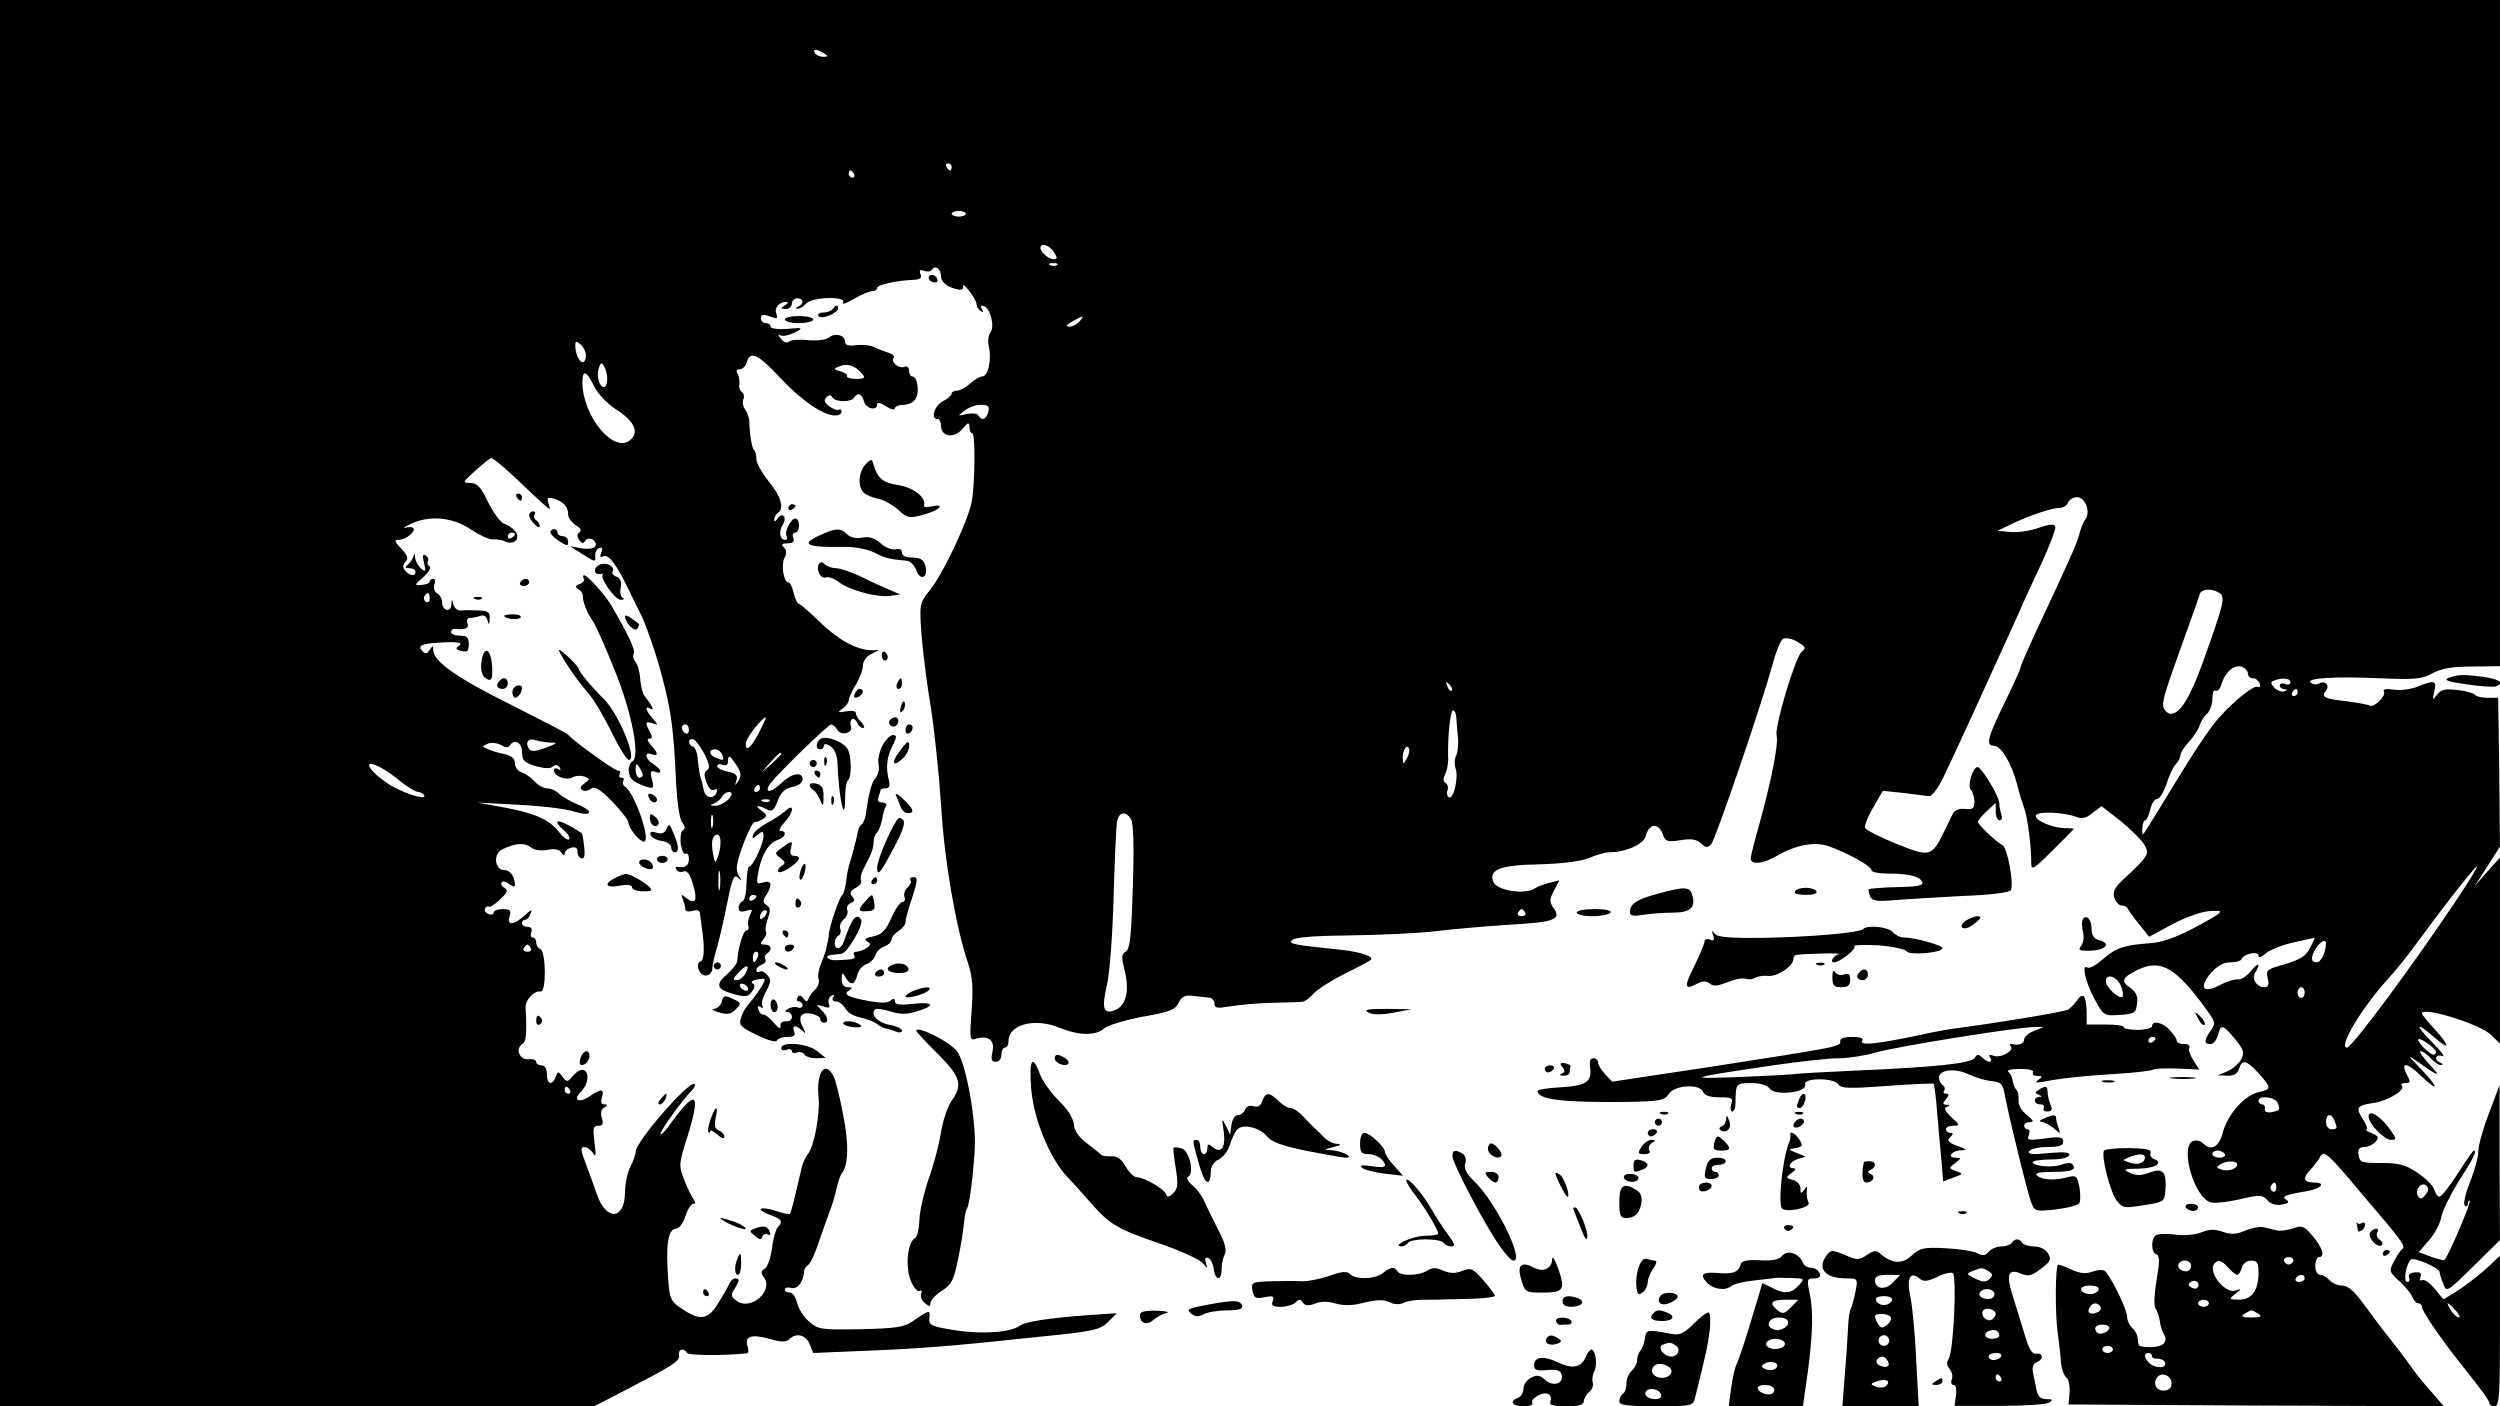<?xml version="1.0" standalone="no"?>
<!DOCTYPE svg PUBLIC "-//W3C//DTD SVG 20010904//EN"
 "http://www.w3.org/TR/2001/REC-SVG-20010904/DTD/svg10.dtd">
<svg version="1.0" xmlns="http://www.w3.org/2000/svg"
 width="704pt" height="396pt" viewBox="0 0 704 396"
 preserveAspectRatio="xMidYMid meet">

<g transform="translate(0,396) scale(0.1,-0.1)"
fill="#000000" stroke="none">
<path d="M0 1980 l0 -1980 836 0 837 0 76 39 c150 78 166 88 163 105 -3 17 13
22 23 6 4 -7 103 -8 168 -1 5 1 6 10 2 20 -9 28 11 35 61 21 34 -10 48 -10 57
-1 19 19 47 12 57 -14 l10 -25 142 6 c155 6 246 13 498 40 150 15 167 19 190
41 l25 25 -75 -5 c-115 -8 -184 -19 -198 -30 -24 -19 -106 -25 -182 -13 -69
11 -75 14 -73 35 3 24 0 23 -49 -11 -22 -15 -49 -19 -145 -21 -109 -2 -119 -1
-144 21 -15 12 -30 36 -34 52 -4 17 -13 30 -21 30 -8 0 -14 4 -14 9 0 5 9 7
19 4 17 -4 34 18 36 50 0 4 5 11 11 15 6 4 19 32 29 62 10 30 24 69 30 85 7
17 16 46 20 65 4 19 11 40 15 45 19 24 21 80 5 162 -9 49 -21 98 -27 111 -24
48 -50 14 -43 -58 5 -45 -13 -141 -30 -160 -7 -8 -15 -26 -18 -40 -19 -84 -30
-125 -32 -128 -2 -2 -20 1 -40 8 -20 7 -39 9 -42 6 -4 -3 8 -11 25 -17 34 -12
38 -19 22 -35 -5 -5 -13 -32 -16 -59 -4 -28 -13 -54 -21 -58 -10 -6 -11 -12
-3 -22 31 -38 -35 -98 -76 -68 -15 11 -17 17 -6 33 15 24 15 30 2 30 -6 0 -14
-8 -18 -18 -4 -9 -18 -34 -31 -54 -27 -44 -50 -48 -100 -14 -31 20 -35 28 -39
77 -8 104 -1 149 22 149 8 0 20 16 26 35 6 19 16 35 22 35 7 0 7 4 1 13 -5 6
-17 31 -26 54 -16 41 -16 45 9 123 38 123 25 135 -44 41 -17 -25 -32 -40 -32
-34 0 10 60 94 88 122 7 7 11 16 8 18 -13 14 -166 -162 -166 -190 0 -8 -7 -28
-15 -43 -8 -16 -15 -48 -15 -70 0 -79 -52 -84 -79 -8 -7 21 -21 60 -31 86 -15
39 -16 48 -5 48 8 0 19 -8 25 -17 8 -14 9 -7 4 30 -5 40 -4 47 11 47 12 0 15
5 10 21 -5 14 -2 25 6 30 11 7 11 9 1 9 -9 0 -11 7 -7 20 8 24 -3 25 -33 4
-31 -22 -51 -13 -26 12 21 21 25 55 7 61 -7 3 -20 -5 -29 -16 -16 -19 -18 -19
-30 -3 -12 16 -13 16 -19 0 -10 -26 -25 -22 -25 7 0 16 -6 25 -15 25 -8 0 -15
4 -15 10 0 5 -10 9 -22 7 -25 -2 -38 30 -17 43 11 7 13 29 9 103 -1 21 24 48
42 45 17 -4 16 114 -1 120 -6 2 -11 10 -11 18 0 8 -4 14 -10 14 -5 0 -7 7 -4
15 4 9 0 15 -10 15 -9 0 -16 5 -16 10 0 6 4 10 9 10 5 0 12 8 15 17 6 14 2 12
-17 -5 -30 -28 -51 -29 -42 -2 5 16 2 20 -19 20 -14 0 -26 -4 -26 -10 0 -5 -7
-7 -15 -4 -8 4 -12 10 -9 16 3 5 8 7 11 5 2 -3 16 6 31 20 21 20 24 26 12 33
-8 5 -11 12 -7 16 3 4 13 1 22 -6 9 -7 15 -8 15 -2 0 23 -13 42 -30 42 -27 0
-32 46 -6 58 37 18 62 20 81 6 10 -8 29 -11 47 -7 20 4 33 1 39 -8 5 -8 9 -9
9 -3 0 7 8 14 19 17 12 3 18 -1 17 -11 0 -8 4 -17 11 -19 8 -3 11 7 8 32 -2
20 -5 38 -7 39 -60 40 -92 45 -49 7 12 -11 18 -22 13 -25 -4 -2 -17 7 -27 20
-27 36 -68 54 -154 70 l-76 14 113 -6 c62 -3 133 -11 157 -19 54 -16 60 0 9
21 -21 9 -43 22 -51 30 -8 8 -22 14 -32 14 -10 0 -26 9 -36 20 -10 11 -26 22
-36 25 -11 4 -19 15 -19 25 0 13 -9 22 -27 26 -16 3 -37 9 -48 14 -19 8 -19 8
-1 16 10 4 27 2 37 -4 11 -7 20 -8 24 -2 13 21 35 10 35 -18 0 -23 6 -29 37
-39 25 -7 42 -8 49 -2 8 7 15 6 20 -2 4 -8 3 -9 -4 -5 -7 4 -12 3 -12 -3 0
-17 34 -30 52 -20 9 5 24 6 34 2 16 -6 16 -7 0 -19 -12 -8 -14 -14 -6 -19 6
-4 17 -2 24 4 10 8 24 0 60 -36 25 -26 46 -53 46 -60 0 -15 31 -53 43 -53 22
0 -26 138 -53 155 -6 4 -8 11 -5 16 4 5 1 9 -5 9 -6 0 -8 5 -5 10 3 6 1 10 -5
10 -10 0 -126 84 -140 101 -3 4 -75 41 -160 84 -152 75 -220 123 -220 154 0
14 -1 14 -10 1 -7 -11 -12 -12 -20 -4 -15 15 -4 21 40 24 56 4 77 1 62 -9 -10
-6 -9 -10 7 -14 17 -4 21 -1 21 19 0 19 -5 24 -25 24 -14 0 -25 5 -25 10 0 6
6 10 13 9 28 -3 39 2 33 16 -3 9 0 15 8 15 8 0 21 3 29 6 10 3 17 -2 20 -13 4
-14 5 -14 6 5 1 18 -4 22 -31 23 -18 1 -41 1 -50 0 -9 -1 -18 6 -21 16 -4 17
-5 17 -6 0 -1 -23 -26 -17 -26 7 0 9 -6 21 -14 25 -8 5 -11 16 -8 25 4 9 2 16
-3 16 -6 0 -10 -4 -10 -8 0 -4 -10 -8 -22 -9 -22 -2 -22 -1 4 22 16 14 23 27
18 30 -6 4 -8 10 -5 15 3 5 0 12 -6 16 -9 5 -10 -1 -5 -21 6 -25 5 -27 -8 -16
-9 8 -16 21 -17 30 0 13 -2 14 -6 1 -3 -8 -11 -18 -17 -22 -7 -5 -4 -8 7 -8 9
0 17 -4 17 -10 0 -14 -16 -12 -29 3 -8 10 -7 17 1 25 9 9 6 18 -12 37 -20 21
-21 25 -6 25 19 0 48 24 40 33 -3 3 -13 4 -22 1 -10 -2 -3 2 13 10 53 26 120
20 171 -15 24 -16 52 -29 62 -28 9 1 25 -1 35 -6 25 -11 44 9 28 29 -7 8 -21
18 -31 21 -10 3 -30 30 -45 60 -21 44 -31 55 -51 55 -23 0 -22 2 15 35 21 19
41 35 45 35 4 0 30 -21 58 -47 117 -110 110 -105 103 -82 -6 18 -4 20 17 14
26 -9 38 -22 38 -45 0 -8 10 -21 21 -29 14 -8 18 -15 11 -20 -7 -4 -8 -12 -1
-21 7 -11 11 -12 17 -3 9 15 37 0 28 -16 -4 -6 -21 -8 -39 -5 l-32 6 33 -21
c39 -25 40 -25 38 -5 0 9 5 19 12 21 8 3 10 -1 5 -13 -4 -11 -3 -15 4 -11 16
10 40 -23 78 -103 9 -19 21 -43 26 -53 15 -27 46 -116 62 -177 27 -101 34
-150 41 -308 3 -54 10 -100 17 -108 9 -11 9 -18 2 -22 -6 -4 -8 -22 -6 -39 3
-18 9 -30 14 -27 5 3 9 -4 9 -15 0 -19 -11 -26 -33 -22 -5 1 -6 -3 -2 -8 3 -6
12 -8 20 -5 9 4 18 -7 26 -35 14 -46 8 -60 -18 -40 -15 12 -16 12 -10 -4 4
-10 7 -23 7 -28 0 -6 9 -7 20 -4 13 4 20 2 21 -7 1 -7 3 -24 5 -38 9 -58 7
-94 -3 -97 -17 -6 -3 -42 15 -40 10 0 18 10 18 21 1 12 7 39 14 61 6 22 19 77
28 123 14 70 19 81 31 70 11 -11 11 -10 1 7 -9 16 -7 32 12 85 13 36 28 65 33
65 6 0 16 4 24 9 12 8 11 11 -4 23 -22 15 -12 18 14 4 15 -8 20 -4 31 24 9 24
21 35 41 39 17 3 29 12 29 21 0 24 -31 18 -62 -12 -29 -28 -49 -26 -27 3 28
34 161 164 170 164 4 0 12 -7 17 -15 10 -19 46 -9 38 11 -3 7 -1 16 3 19 5 3
11 -2 15 -10 3 -8 10 -15 16 -15 6 0 4 7 -4 16 -9 8 -16 20 -16 26 0 6 -12 8
-27 5 -24 -4 -26 -4 -10 8 9 7 17 17 17 23 0 6 9 26 20 44 11 18 20 42 20 54
0 12 10 26 23 32 l22 11 -23 0 c-42 2 -93 30 -145 81 -28 27 -54 50 -58 50 -4
0 -10 14 -14 30 -4 17 -10 30 -15 30 -13 0 -21 49 -11 69 7 12 6 22 -1 29 -9
9 -7 12 10 12 15 0 20 5 16 15 -4 8 -1 15 5 15 6 0 11 9 11 20 0 11 -4 20 -10
20 -13 0 -32 -38 -25 -50 3 -6 2 -10 -4 -10 -15 0 -19 23 -7 42 6 9 7 21 3 25
-5 4 -12 1 -17 -7 -6 -9 -10 -10 -10 -3 0 6 5 15 10 18 19 12 10 47 -25 89
-19 24 -35 52 -35 63 0 11 -3 23 -7 26 -6 7 -12 43 -13 82 -1 10 -6 25 -12 32
-5 7 -8 19 -5 28 4 8 2 17 -4 21 -5 3 -9 13 -7 22 1 10 -1 23 -5 30 -5 7 -3
12 6 12 8 0 17 9 20 20 9 34 32 23 95 -45 60 -64 121 -105 154 -105 10 0 18 5
18 11 0 5 -3 8 -8 5 -4 -2 -16 2 -27 10 -13 10 -16 17 -8 25 8 8 13 8 17 0 9
-14 53 -14 61 -1 10 16 22 12 28 -10 5 -21 37 -28 37 -9 0 7 10 5 25 -5 14 -9
25 -12 25 -6 0 5 11 10 25 10 13 0 29 8 34 18 11 20 4 62 -10 62 -5 0 -9 7 -9
16 0 10 -6 14 -14 11 -16 -6 -40 16 -29 26 3 4 -3 9 -13 13 -10 3 -29 10 -41
16 -12 6 -35 8 -52 6 -22 -3 -31 0 -31 9 0 19 -28 27 -45 13 -9 -7 -32 -10
-59 -8 -25 3 -49 1 -54 -4 -5 -5 -15 -2 -23 8 -9 11 -9 15 -2 10 7 -4 25 0 40
7 26 14 26 15 -20 11 -26 -2 -47 1 -47 6 0 6 -6 10 -13 10 -8 0 -14 6 -14 14
0 11 6 12 25 5 21 -8 23 -7 18 8 -6 16 8 33 29 33 6 0 3 -5 -5 -10 -13 -8 -12
-10 3 -10 9 0 17 7 17 15 0 8 7 15 15 15 18 0 20 -16 3 -23 -8 -4 -9 -6 -2 -6
6 -1 17 6 24 14 16 19 115 22 104 3 -4 -7 9 -2 30 10 20 12 44 22 52 22 8 0
14 4 14 9 0 9 54 21 102 23 19 1 25 5 20 16 -4 11 -1 14 11 9 9 -3 19 -2 22 4
9 14 25 1 25 -20 0 -10 10 -22 23 -28 27 -12 43 -12 39 2 -1 6 7 -1 18 -15 11
-14 20 -30 20 -37 0 -6 5 -15 12 -19 7 -5 8 -3 3 6 -5 8 -3 11 6 8 18 -6 31
-59 18 -74 -6 -7 -8 -26 -4 -42 8 -36 -3 -82 -19 -82 -7 0 -22 -9 -34 -20 -12
-11 -28 -20 -37 -20 -8 0 -15 -4 -15 -8 0 -5 -11 -15 -25 -22 -24 -13 -35 -50
-15 -50 6 0 10 -9 10 -19 0 -31 37 -37 60 -9 16 19 19 20 20 6 0 -10 3 -18 8
-18 9 0 8 -144 -2 -195 -12 -56 -79 -198 -116 -245 -31 -39 -31 -40 -25 -127
4 -48 15 -140 26 -203 10 -63 23 -187 29 -275 9 -157 41 -343 76 -447 13 -40
15 -70 10 -135 -6 -79 -5 -84 12 -78 35 10 54 -4 47 -36 -5 -22 -3 -29 9 -29
9 0 16 8 16 20 0 11 5 20 10 20 6 0 10 8 10 18 0 48 75 67 146 37 51 -21 100
-22 122 -2 11 10 58 24 110 34 76 13 92 20 101 39 8 17 17 22 38 20 15 -2 36
-4 46 -5 9 0 17 -8 17 -17 0 -13 7 -14 43 -8 23 4 76 9 117 10 41 1 81 2 88 3
7 1 20 10 30 22 9 11 49 37 87 56 39 19 72 37 75 40 10 9 -27 22 -80 28 -144
15 -152 17 -141 28 8 8 67 12 164 13 84 1 193 6 242 12 50 6 142 14 205 18
128 7 148 15 125 47 -12 17 -12 24 1 49 l15 29 -28 -7 c-15 -4 -32 -10 -38
-14 -27 -21 -109 -9 -120 17 -13 34 19 47 128 49 67 2 117 8 142 18 20 9 46
16 58 16 45 0 96 23 101 45 9 35 35 39 47 9 9 -24 13 -26 51 -20 30 5 45 3 58
-9 14 -13 19 -13 29 -2 13 16 143 397 171 501 10 38 24 73 31 77 8 4 25 1 40
-8 24 -14 26 -18 13 -28 -18 -13 -77 -211 -71 -236 6 -22 -14 -123 -47 -244
-14 -49 -26 -96 -26 -102 0 -19 34 -16 72 6 55 32 108 42 148 28 55 -20 120
-56 120 -67 0 -6 21 -10 48 -10 58 0 89 -8 95 -24 4 -10 -14 -13 -70 -14 -42
-1 -78 -4 -80 -6 -2 -2 -1 -10 3 -19 5 -14 17 -16 67 -12 34 3 121 8 194 12
82 3 134 10 136 17 8 22 -10 119 -24 126 -21 12 -69 58 -69 66 0 4 11 17 25
30 l25 23 0 -24 c0 -14 5 -25 11 -25 6 0 8 7 5 16 -3 9 -6 23 -6 33 0 18 -50
101 -61 101 -13 0 -30 -53 -19 -64 5 -5 10 -21 10 -33 0 -20 -5 -23 -26 -21
-16 2 -29 -3 -34 -12 -4 -8 -16 -32 -26 -53 -34 -70 -40 -71 -134 -33 -47 19
-86 39 -88 45 -2 6 8 32 23 57 l27 47 59 -6 c31 -4 64 -8 71 -9 7 -2 25 21 40
52 28 57 133 287 214 466 12 29 41 91 64 140 22 48 39 93 38 100 -2 9 -13 9
-46 -2 -24 -9 -60 -14 -80 -12 l-37 3 45 22 c52 24 110 43 132 43 9 0 18 7 22
15 3 8 14 15 25 15 24 0 39 -43 23 -63 -5 -6 -12 -24 -16 -39 -6 -26 -28 -75
-120 -271 -25 -54 -46 -102 -46 -106 0 -5 -20 -49 -45 -100 -48 -98 -54 -121
-30 -121 20 0 50 -50 65 -108 6 -26 16 -56 20 -67 9 -21 21 -113 20 -155 0
-22 6 -19 60 35 33 33 60 60 60 61 0 1 -11 2 -25 2 -34 0 -87 22 -82 36 4 12
77 9 113 -4 17 -7 29 -4 47 11 l25 19 51 -40 c28 -22 58 -52 67 -65 19 -29 16
-34 -55 -100 -26 -24 -32 -36 -27 -53 4 -12 13 -22 21 -22 7 0 15 -4 17 -9 2
-4 16 -24 32 -44 l28 -35 63 34 c35 19 81 36 104 38 51 4 47 0 -44 -49 -46
-24 -87 -39 -120 -41 -77 -6 -96 -13 -133 -45 -18 -16 -37 -27 -43 -24 -18 12
-8 -36 18 -86 27 -50 28 -50 73 -47 41 3 45 5 48 32 3 20 -3 32 -17 43 -30 20
-26 30 19 52 65 31 107 7 192 -110 27 -37 28 -41 13 -62 -19 -27 -19 -37 0
-37 8 0 17 11 21 25 8 32 13 31 48 -11 25 -31 27 -38 17 -58 -7 -12 -25 -27
-39 -33 l-27 -11 27 -1 c18 -1 29 5 33 19 9 28 21 25 55 -12 37 -41 37 -45 2
-53 -40 -8 -88 -62 -102 -112 -11 -44 -33 -56 -57 -32 -7 7 -19 9 -27 6 -39
-15 3 -161 50 -173 11 -3 48 1 82 9 56 13 63 13 77 -3 10 -11 25 -15 41 -12
18 3 22 7 13 13 -16 9 -6 14 53 24 44 7 61 25 24 25 -30 0 -33 13 -8 38 9 10
22 27 27 37 10 16 24 3 110 -100 124 -145 131 -155 119 -163 -5 -4 -15 -19
-23 -35 -14 -26 -13 -29 16 -55 16 -15 33 -35 36 -44 4 -10 11 -18 17 -18 5 0
10 -4 10 -10 0 -12 53 -90 117 -170 55 -69 73 -94 73 -101 0 -5 7 -9 15 -9 13
0 15 30 15 212 l0 212 -37 -35 c-21 -19 -57 -47 -80 -62 l-42 -26 -25 30 c-14
17 -30 28 -36 24 -5 -3 -7 0 -4 9 4 11 0 14 -15 13 -13 -1 -20 -6 -17 -14 3
-7 1 -13 -5 -13 -12 0 -4 49 10 63 8 8 80 -23 81 -35 0 -4 4 -18 10 -32 9 -26
10 -26 85 48 l75 74 -1 218 0 219 -30 -80 c-17 -44 -30 -92 -30 -106 1 -14
-10 -53 -23 -87 -14 -34 -20 -64 -15 -67 5 -4 9 -1 9 6 0 7 2 10 5 7 4 -4 -57
-148 -71 -166 -1 -2 -18 2 -38 9 l-35 13 29 33 c16 18 32 48 35 67 4 19 27 65
51 103 40 62 50 83 40 83 -2 0 -22 -29 -45 -65 -23 -36 -46 -65 -51 -65 -5 0
-12 9 -15 20 -4 12 -25 33 -48 48 -33 22 -52 27 -101 27 -56 0 -61 2 -64 22
-3 17 2 23 16 23 11 0 25 7 32 15 10 12 8 16 -11 24 -13 5 -20 10 -15 10 4 1
1 12 -8 26 -24 36 -20 42 28 49 43 7 92 37 79 50 -3 3 1 6 11 6 13 0 15 4 6
19 -22 42 -4 42 38 1 50 -47 51 -35 2 17 -42 44 -43 45 -10 22 59 -42 67 -44
31 -6 -19 21 -30 37 -25 37 6 0 19 -9 29 -20 10 -11 23 -20 29 -19 6 0 6 3 -1
6 -20 8 -15 26 5 19 9 -4 -3 13 -28 38 -51 52 -48 61 5 15 45 -40 45 -25 0 24
-19 21 -35 40 -35 43 0 21 165 -30 196 -61 l24 -24 0 262 0 262 -36 -40 -35
-40 36 56 35 55 -2 210 -3 209 -30 0 c-16 0 -33 4 -36 9 -4 4 -26 11 -50 13
-34 4 -45 1 -56 -13 -13 -17 -14 -17 -8 9 8 31 0 33 -48 13 -18 -7 -48 -11
-66 -8 -21 3 -32 1 -28 -5 8 -12 -28 -47 -40 -40 -5 3 -33 8 -63 12 -64 7 -75
12 -60 30 12 15 -3 30 -20 20 -5 -3 -16 -3 -22 2 -20 13 65 19 192 13 100 -4
119 -3 150 14 26 14 56 19 113 19 l77 1 0 938 0 938 -3520 0 -3520 0 0 -1980z
m2320 1830 c13 -8 13 -10 -2 -10 -9 0 -20 5 -23 10 -8 13 5 13 25 0z m360
-320 c0 -5 -2 -10 -4 -10 -3 0 -8 5 -11 10 -3 6 -1 10 4 10 6 0 11 -4 11 -10z
m-275 -20 c3 -5 1 -10 -4 -10 -6 0 -11 5 -11 10 0 6 2 10 4 10 3 0 8 -4 11
-10z m315 -112 c0 -4 -9 -8 -20 -8 -11 0 -20 4 -20 8 0 4 9 8 20 8 11 0 20 -4
20 -8z m248 -108 c10 -16 10 -20 -1 -20 -14 0 -37 20 -37 32 0 16 25 8 38 -12z
m9 -36 c-3 -3 -12 -4 -19 -1 -8 3 -5 6 6 6 11 1 17 -2 13 -5z m63 -159 c-7 -8
-20 -15 -29 -15 -11 1 -8 5 9 15 32 18 35 18 20 0z m-1390 -96 c0 -11 -4 -19
-9 -19 -10 0 -21 24 -21 47 0 13 3 13 15 3 8 -7 15 -21 15 -31z m60 -66 c0
-13 -4 -23 -9 -23 -13 0 -22 30 -15 53 5 16 8 17 15 6 5 -8 9 -24 9 -36z m718
14 c10 -11 6 -14 -18 -14 -16 0 -27 4 -25 8 3 3 -5 10 -18 13 -21 7 -21 7 -2
15 21 9 44 1 63 -22z m-755 -35 c11 -21 37 -49 62 -65 50 -32 65 -62 42 -84
-45 -45 -136 62 -137 160 0 37 12 34 33 -11z m1110 -72 c-6 -22 -18 -26 -28
-10 -3 6 -18 7 -33 4 -26 -6 -26 -6 -7 9 11 9 32 17 47 17 21 0 25 -4 21 -20z
m-1333 -344 c0 -3 -4 -8 -10 -11 -5 -3 -10 -1 -10 4 0 6 5 11 10 11 6 0 10 -2
10 -4z m4800 -166 c17 -11 13 -28 -45 -190 -37 -103 -65 -150 -92 -150 -8 0
-16 7 -20 16 -6 17 1 39 64 214 19 52 36 101 38 108 5 14 34 16 55 2z m-5040
-16 c0 -8 -5 -12 -10 -9 -6 4 -8 11 -5 16 9 14 15 11 15 -7z m5120 -210 c0 -8
6 -14 14 -14 8 0 16 -7 19 -14 4 -9 1 -13 -7 -10 -7 3 -38 -19 -70 -49 -53
-49 -80 -88 -202 -289 -26 -43 -48 -78 -50 -78 -1 0 -2 9 -1 20 1 11 4 20 8
20 4 0 10 14 14 30 4 17 12 30 19 30 7 0 19 19 27 43 7 23 19 48 26 55 7 7 13
19 13 25 0 7 11 24 24 38 13 14 27 35 30 46 4 12 13 27 21 33 8 7 15 26 15 42
0 16 4 27 9 23 5 -3 13 5 16 17 11 35 34 56 56 51 10 -3 19 -12 19 -19z m120
-25 c0 -6 -7 -9 -15 -5 -8 3 -15 1 -15 -4 0 -6 6 -10 13 -11 9 0 9 -2 0 -6 -7
-2 -20 2 -28 10 -11 12 -12 17 -2 20 22 10 47 7 47 -4z m-2362 -24 c-3 -3 -9
2 -12 12 -6 14 -5 15 5 6 7 -7 10 -15 7 -18z m2382 -5 c0 -5 -5 -10 -11 -10
-5 0 -7 5 -4 10 3 6 8 10 11 10 2 0 4 -4 4 -10z m-2369 -72 c1 -13 3 -39 5
-58 1 -19 -1 -41 -6 -49 -4 -8 -5 -24 -1 -35 9 -25 -6 -89 -19 -81 -5 3 -7 12
-4 19 3 8 1 17 -5 21 -7 4 -8 12 -2 23 5 10 9 28 9 42 -2 64 6 140 14 140 4 0
9 -10 9 -22z m-1962 -38 c-24 -46 -39 -59 -39 -34 0 15 46 74 57 74 1 0 -7
-18 -18 -40z m-199 4 c0 -8 -4 -12 -10 -9 -5 3 -10 10 -10 16 0 5 5 9 10 9 6
0 10 -7 10 -16z m-392 -35 c24 0 22 -2 -12 -15 -31 -11 -41 -11 -47 -2 -11 17
0 31 18 24 8 -3 27 -6 41 -7z m436 -33 c14 -28 16 -40 7 -45 -9 -6 -9 -15 -1
-35 6 -16 14 -24 21 -20 7 4 10 1 7 -7 -7 -21 -32 -17 -36 6 -2 11 -6 27 -9
35 -3 8 -6 31 -8 50 -1 19 -7 36 -14 38 -15 5 -14 25 2 20 6 -2 20 -21 31 -42z
m1977 -13 c-10 -17 -10 -16 -11 3 0 23 13 41 18 25 2 -6 -1 -18 -7 -28z
m-1927 12 c6 -17 4 -18 -18 -9 -20 8 -21 24 -2 24 8 0 16 -7 20 -15z m166 2
c0 -2 -12 -14 -27 -28 l-28 -24 24 28 c23 25 31 32 31 24z m-126 -32 c13 -20
14 -29 6 -43 -11 -16 -11 -16 -6 1 4 13 -1 19 -24 24 -17 3 -30 10 -30 15 0 6
7 8 15 4 9 -3 15 0 15 9 0 21 5 19 24 -10z m-1001 -7 c12 -6 38 -24 57 -40 19
-15 40 -28 47 -28 6 0 14 -4 17 -9 12 -18 -69 8 -107 36 -56 39 -65 69 -14 41z
m1067 -58 c0 -5 -5 -10 -11 -10 -5 0 -7 5 -4 10 3 6 8 10 11 10 2 0 4 -4 4
-10z m-80 -16 c0 -13 -30 -34 -47 -33 -14 0 -15 2 -3 6 8 3 19 12 23 19 8 14
27 19 27 8z m107 -20 c-3 -3 -12 -4 -19 -1 -8 3 -5 6 6 6 11 1 17 -2 13 -5z
m-160 -71 c-3 -10 -5 -4 -5 12 0 17 2 24 5 18 2 -7 2 -21 0 -30z m1178 20 c7
-12 9 -82 5 -191 -4 -137 -8 -175 -20 -182 -12 -7 -12 -16 -4 -49 15 -56 7
-100 -23 -114 -35 -16 -42 1 -26 68 8 34 16 142 19 250 3 105 7 200 10 213 5
26 25 29 39 5z m-1156 -65 c0 -13 -4 -32 -8 -43 -7 -17 -8 -16 -13 10 -3 16
-4 35 -1 42 8 21 23 15 22 -9z m-2 -130 c-2 -13 -4 -3 -4 22 0 25 2 35 4 23 2
-13 2 -33 0 -45z m4892 -30 c-126 -189 -296 -418 -310 -418 -26 0 43 114 118
196 21 23 58 69 83 104 64 88 159 210 165 210 3 0 -22 -42 -56 -92z m-2624
-38 c3 -5 -1 -10 -10 -10 -9 0 -13 5 -10 10 3 6 8 10 10 10 2 0 7 -4 10 -10z
m2210 -99 c-11 -23 -27 -33 -70 -46 -51 -14 -55 -17 -49 -40 4 -18 2 -25 -9
-25 -22 0 -37 23 -27 40 18 28 10 32 -11 6 -12 -15 -29 -26 -38 -24 -9 1 -31
-6 -50 -16 -46 -25 -60 -8 -26 33 19 21 36 31 55 31 16 0 30 4 32 9 5 15 48
24 48 10 0 -7 8 -5 20 6 12 10 46 24 78 31 31 7 58 13 60 13 1 1 -4 -12 -13
-28z m45 12 c-1 -25 -14 -53 -26 -53 -17 0 -18 14 -2 40 13 20 28 27 28 13z
m-5055 -13 c3 -5 -1 -10 -10 -10 -9 0 -13 5 -10 10 3 6 8 10 10 10 2 0 7 -4
10 -10z m4477 -105 c6 -14 8 -28 5 -32 -9 -8 -47 27 -47 44 0 23 30 14 42 -12z
m518 -20 c0 -8 -4 -15 -10 -15 -5 0 -10 7 -10 15 0 8 5 15 10 15 6 0 10 -7 10
-15z m370 -167 c0 -5 -3 -8 -7 -8 -10 0 -43 32 -43 42 0 11 49 -24 50 -34z
m-5255 -108 c3 -5 1 -10 -4 -10 -6 0 -11 5 -11 10 0 6 2 10 4 10 3 0 8 -4 11
-10z m4809 -36 c8 -20 7 -21 -19 -26 -12 -2 -19 2 -17 10 1 6 -2 12 -8 12 -5
0 -10 5 -10 10 0 17 47 11 54 -6z m160 -50 c9 -22 8 -24 -9 -24 -8 0 -15 9
-15 20 0 24 15 27 24 4z m-309 -94 c3 -5 -3 -10 -14 -10 -12 0 -21 5 -21 10 0
6 6 10 14 10 8 0 18 -4 21 -10z m35 -29 c0 -13 -27 -21 -46 -14 -13 5 -13 7
-2 14 17 11 48 11 48 0z m110 -67 c0 -8 -5 -12 -10 -9 -6 4 -8 11 -5 16 9 14
15 11 15 -7z m420 -19 c-10 -12 -15 -13 -21 -3 -11 17 11 42 24 29 7 -7 6 -15
-3 -26z m85 -325 c10 -11 14 -20 9 -20 -5 0 -15 9 -22 20 -7 11 -11 20 -9 20
2 0 12 -9 22 -20z"/>
<path d="M2616 3181 c-3 -5 1 -11 9 -15 8 -3 15 -1 15 4 0 13 -18 22 -24 11z"/>
<path d="M2345 3090 c-3 -5 -15 -10 -26 -10 -11 0 -18 -4 -14 -10 7 -11 55 8
55 22 0 11 -7 10 -15 -2z"/>
<path d="M2210 3060 c0 -5 18 -10 40 -10 22 0 40 5 40 10 0 6 -18 10 -40 10
-22 0 -40 -4 -40 -10z"/>
<path d="M2437 2652 c-20 -22 -22 -65 -4 -80 6 -6 26 -14 42 -17 17 -4 42 -19
56 -32 24 -22 30 -23 67 -13 23 6 44 15 47 21 4 6 -3 7 -20 3 -14 -3 -25 -2
-23 2 7 23 -29 51 -73 58 -45 7 -59 20 -71 64 -3 10 -8 8 -21 -6z"/>
<path d="M1455 2560 c3 -5 8 -10 11 -10 2 0 4 5 4 10 0 6 -5 10 -11 10 -5 0
-7 -4 -4 -10z"/>
<path d="M2220 2529 c0 -5 5 -7 10 -4 6 3 10 8 10 11 0 2 -4 4 -10 4 -5 0 -10
-5 -10 -11z"/>
<path d="M1490 2509 c0 -6 7 -17 15 -25 8 -9 15 -11 15 -5 0 5 -5 13 -10 16
-6 4 -8 11 -5 16 4 5 1 9 -4 9 -6 0 -11 -5 -11 -11z"/>
<path d="M1550 2461 c0 -5 11 -16 25 -25 22 -14 25 -15 25 -1 0 8 -7 15 -15
15 -8 0 -15 5 -15 10 0 6 -4 10 -10 10 -5 0 -10 -4 -10 -9z"/>
<path d="M2305 2451 c-53 -25 -31 -33 77 -31 27 0 62 -7 80 -16 30 -16 45 -19
91 -23 10 0 22 -13 28 -28 12 -32 35 -17 24 16 -4 15 -15 21 -36 21 -18 0 -29
5 -29 14 0 9 -7 12 -18 9 -10 -2 -29 5 -42 17 -17 15 -33 20 -52 16 -17 -3
-33 0 -42 9 -19 19 -32 19 -81 -4z"/>
<path d="M1687 2369 c-19 -11 -14 -30 6 -25 7 1 9 1 5 -1 -12 -7 34 -73 50
-72 10 0 12 3 6 5 -6 3 -9 16 -6 29 3 17 -1 27 -12 31 -9 3 -14 10 -11 14 9
15 -19 29 -38 19z"/>
<path d="M2306 2372 c-9 -16 5 -44 20 -38 7 3 23 -3 36 -13 30 -23 107 -44
144 -39 l29 4 -30 13 c-16 7 -53 23 -80 37 -28 13 -59 24 -71 24 -11 0 -25 5
-31 11 -7 7 -13 7 -17 1z"/>
<path d="M1644 2331 c3 -5 -2 -12 -11 -15 -14 -6 -15 -9 -4 -15 7 -5 12 -12
12 -17 -1 -16 11 -48 29 -74 9 -14 37 -77 62 -140 48 -119 71 -241 49 -254
-15 -10 -14 -41 2 -54 6 -5 23 -13 36 -17 22 -7 23 -5 17 20 -6 22 -4 26 8 22
23 -9 20 6 -4 21 -23 14 -27 37 -5 28 20 -7 19 3 -2 26 -10 11 -12 18 -4 18 8
0 9 5 1 19 -14 27 -13 31 8 24 16 -6 16 -5 0 14 -20 22 -24 38 -6 27 12 -7 5
8 -16 35 -6 7 -12 29 -13 48 -1 19 -7 41 -13 48 -7 8 -9 19 -5 25 5 9 -18 58
-66 139 -16 27 -65 81 -74 81 -4 0 -4 -4 -1 -9z m166 -553 c0 -5 -4 -8 -10 -8
-5 0 -10 10 -10 23 0 18 2 19 10 7 5 -8 10 -18 10 -22z"/>
<path d="M1465 2320 c-3 -5 1 -10 9 -10 9 0 16 5 16 10 0 6 -4 10 -9 10 -6 0
-13 -4 -16 -10z"/>
<path d="M1338 2273 c7 -3 16 -2 19 1 4 3 -2 6 -13 5 -11 0 -14 -3 -6 -6z"/>
<path d="M1420 2226 c0 -9 40 -13 46 -5 3 5 -6 9 -20 9 -14 0 -26 -2 -26 -4z"/>
<path d="M1760 2224 c1 -19 28 -45 35 -34 4 6 5 12 4 13 -2 2 -12 9 -21 16
-10 7 -18 10 -18 5z"/>
<path d="M1357 2104 c-6 -33 0 -51 18 -58 10 -3 12 6 11 37 -3 47 -21 61 -29
21z"/>
<path d="M1597 2088 c15 -24 41 -59 58 -78 17 -19 47 -70 68 -113 20 -42 42
-77 48 -77 25 0 -29 130 -70 171 -35 34 -71 78 -71 85 0 7 -48 54 -56 54 -2 0
8 -19 23 -42z"/>
<path d="M2483 2115 c0 -8 4 -15 9 -15 4 0 8 4 8 9 0 6 -4 12 -8 15 -5 3 -9
-1 -9 -9z"/>
<path d="M6895 2051 c-15 -6 -1 -11 50 -18 39 -6 76 -8 83 -6 25 10 11 20 -34
27 -57 7 -73 7 -99 -3z"/>
<path d="M1407 2043 c-12 -11 -8 -23 8 -23 8 0 15 7 15 15 0 16 -12 20 -23 8z"/>
<path d="M2526 2035 c-3 -8 -1 -15 4 -15 6 0 10 7 10 15 0 8 -2 15 -4 15 -2 0
-6 -7 -10 -15z"/>
<path d="M1445 2020 c-3 -5 -3 -15 1 -21 6 -11 23 6 24 24 0 10 -18 9 -25 -3z"/>
<path d="M2407 2006 c-4 -10 -1 -13 9 -9 15 6 19 23 5 23 -5 0 -11 -7 -14 -14z"/>
<path d="M2537 1971 c-4 -17 -3 -21 5 -13 5 5 8 16 6 23 -3 8 -7 3 -11 -10z"/>
<path d="M2505 1931 c-6 -11 9 -23 19 -14 9 9 7 23 -3 23 -6 0 -12 -4 -16 -9z"/>
<path d="M2550 1904 c0 -8 5 -12 10 -9 6 3 10 10 10 16 0 5 -4 9 -10 9 -5 0
-10 -7 -10 -16z"/>
<path d="M2318 1882 c-19 -4 -25 -32 -8 -32 6 0 10 5 10 10 0 6 7 6 18 -1 11
-7 19 -24 20 -43 4 -107 22 -186 22 -98 0 22 4 43 9 46 5 4 8 25 6 49 -2 34
-8 45 -31 57 -16 9 -37 14 -46 12z"/>
<path d="M2484 1859 c-8 -17 -13 -41 -10 -52 3 -12 -1 -28 -8 -37 -12 -13 -20
-45 -28 -105 -2 -11 -7 -23 -11 -26 -5 -3 -10 -12 -11 -20 -5 -26 -18 -74 -23
-89 -3 -8 -8 -31 -10 -50 -2 -19 -7 -37 -11 -40 -8 -5 -35 -85 -38 -110 0 -8
-2 -19 -4 -25 -1 -5 -3 -14 -4 -20 -1 -5 -8 -23 -14 -39 -7 -16 -10 -36 -7
-43 3 -8 -1 -21 -9 -29 -8 -7 -17 -19 -19 -26 -4 -10 -7 -10 -15 1 -7 9 -12
10 -16 2 -4 -6 -2 -11 3 -11 6 0 11 -5 11 -11 0 -6 -6 -9 -13 -6 -8 3 -20 1
-28 -4 -10 -6 -10 -9 -1 -9 6 0 12 -6 12 -14 0 -8 -8 -13 -17 -12 -11 0 -17
-5 -15 -14 1 -9 -7 -5 -19 10 -12 14 -25 24 -29 23 -5 -1 -11 4 -14 13 -4 10
-2 13 6 8 6 -4 8 -3 5 4 -4 5 1 24 10 40 14 25 15 33 4 46 -7 9 -17 13 -22 10
-5 -3 -9 -1 -9 4 0 6 7 13 16 16 8 3 13 10 9 15 -3 5 -1 12 5 16 16 10 12 25
-6 25 -14 0 -14 3 -4 15 7 9 10 18 7 21 -3 3 -1 19 5 36 8 24 8 32 -3 39 -11
7 -12 12 -1 29 18 29 15 42 -9 35 -19 -6 -20 -4 -13 32 9 47 29 80 55 88 21 7
26 25 7 25 -6 0 -2 10 10 23 28 30 30 58 3 33 -11 -10 -34 -25 -52 -34 -18
-10 -35 -24 -38 -32 -4 -13 -2 -13 12 -1 15 12 17 11 17 -4 0 -21 -30 -85 -40
-85 -4 0 -7 -21 -8 -47 0 -26 -5 -49 -11 -51 -6 -2 -11 -10 -11 -19 0 -10 6
-12 21 -8 18 6 19 4 11 -12 -5 -10 -7 -24 -5 -30 3 -7 0 -13 -5 -13 -9 0 -24
-50 -26 -87 -1 -7 -14 -24 -29 -37 -34 -29 -29 -42 21 -56 31 -8 39 -7 49 7 9
12 10 19 2 24 -6 3 0 8 14 11 23 4 24 3 14 -16 -12 -19 -18 -29 -43 -59 -6 -7
-15 -23 -18 -35 -6 -18 0 -25 46 -47 30 -15 54 -21 56 -15 2 5 15 10 29 10 18
0 24 4 19 15 -7 18 5 20 23 3 11 -11 11 -9 1 11 -8 15 -8 27 -2 33 11 11 52 1
52 -13 0 -5 5 -9 10 -9 15 0 12 17 -7 36 -16 16 -16 16 5 10 17 -6 21 -4 16 7
-3 8 0 18 7 23 8 4 10 3 5 -4 -4 -7 -1 -12 8 -12 8 0 20 -9 26 -19 5 -11 24
-23 42 -26 18 -4 39 -12 47 -18 7 -6 18 -12 25 -13 6 -1 19 -5 29 -9 9 -4 17
-3 17 3 0 5 -16 13 -36 16 -33 7 -54 29 -40 43 3 4 23 1 43 -5 28 -9 47 -9 75
0 54 16 47 28 -12 21 -37 -4 -50 -2 -50 7 0 9 -4 9 -13 2 -8 -7 -28 -7 -60 -1
-60 11 -74 19 -56 30 11 7 10 9 -3 9 -12 0 -18 8 -18 23 1 20 2 20 11 5 14
-25 26 -22 33 6 3 14 15 27 26 31 10 3 22 15 25 25 3 10 15 22 26 25 10 4 19
12 19 18 0 7 9 18 20 25 11 7 20 18 20 26 0 7 8 38 19 69 15 47 16 57 4 57 -8
0 -12 -4 -9 -9 3 -5 -1 -14 -9 -21 -7 -6 -11 -18 -8 -26 3 -8 0 -14 -6 -14 -6
0 -20 -20 -31 -45 -16 -36 -27 -47 -51 -52 -22 -4 -27 -8 -17 -14 11 -7 10
-11 -2 -19 -8 -5 -21 -10 -28 -10 -7 0 -10 -4 -7 -10 6 -10 0 -12 -47 -14 -27
-2 -41 13 -15 15 6 1 18 2 26 3 17 1 64 83 56 96 -13 21 -26 5 -49 -62 -3 -10
-10 -18 -16 -18 -13 0 -13 27 1 35 6 4 8 13 5 20 -3 8 2 19 10 26 8 7 13 18
10 26 -3 8 1 16 9 20 12 4 13 9 5 18 -9 10 -6 16 10 25 11 6 18 15 15 20 -3 5
-1 18 5 30 5 11 15 29 20 40 6 11 10 28 10 38 0 10 4 22 9 27 6 6 12 22 15 37
2 15 7 32 11 38 3 5 -1 10 -10 10 -12 0 -15 5 -11 16 3 9 6 18 6 20 0 2 6 4
14 4 10 0 13 7 9 23 -9 36 -6 64 10 96 13 26 13 31 1 31 -7 0 -21 -14 -30 -31z
m-354 -423 c0 -3 -4 -8 -10 -11 -5 -3 -10 -1 -10 4 0 6 5 11 10 11 6 0 10 -2
10 -4z m22 -58 c-7 -7 -12 -8 -12 -2 0 6 3 14 7 17 3 4 9 5 12 2 2 -3 -1 -11
-7 -17z m-18 -113 c-4 -8 -8 -15 -10 -15 -2 0 -4 7 -4 15 0 8 4 15 10 15 5 0
7 -7 4 -15z m-34 -45 c-6 -11 -17 -20 -25 -20 -12 0 -12 4 3 19 23 26 35 26
22 1z m5 -40 c3 -5 2 -10 -4 -10 -5 0 -13 5 -16 10 -3 6 -2 10 4 10 5 0 13 -4
16 -10z"/>
<path d="M2530 1840 c-22 -31 -13 -41 14 -14 15 14 22 44 12 44 -3 0 -14 -13
-26 -30z"/>
<path d="M2321 1814 c0 -11 3 -14 6 -6 3 7 2 16 -1 19 -3 4 -6 -2 -5 -13z"/>
<path d="M2280 1810 c0 -5 5 -10 10 -10 6 0 10 5 10 10 0 6 -4 10 -10 10 -5 0
-10 -4 -10 -10z"/>
<path d="M2295 1780 c3 -5 8 -10 11 -10 2 0 4 5 4 10 0 6 -5 10 -11 10 -5 0
-7 -4 -4 -10z"/>
<path d="M2280 1750 c0 -5 5 -12 11 -15 6 -4 14 -17 19 -29 8 -19 9 -17 9 10
1 24 -4 33 -19 37 -11 3 -20 1 -20 -3z"/>
<path d="M1827 1714 c6 -15 23 -19 23 -5 0 5 -7 11 -14 14 -10 4 -13 1 -9 -9z"/>
<path d="M2523 1720 c4 -8 10 -23 13 -32 4 -10 13 -18 20 -18 21 0 17 12 -13
40 -14 14 -23 18 -20 10z"/>
<path d="M2341 1704 c0 -11 3 -14 6 -6 3 7 2 16 -1 19 -3 4 -6 -2 -5 -13z"/>
<path d="M1830 1657 c0 -19 16 -31 24 -18 3 5 -1 14 -9 21 -12 10 -15 10 -15
-3z"/>
<path d="M2524 1648 c-22 -34 -54 -112 -54 -131 0 -28 10 -15 50 61 23 44 30
66 23 73 -8 8 -13 7 -19 -3z"/>
<path d="M1877 1626 c-5 -12 -13 -15 -28 -11 -15 5 -20 3 -17 -6 3 -8 17 -15
31 -17 15 -2 27 -10 27 -18 0 -8 5 -14 10 -14 13 0 12 18 -4 55 -10 25 -13 27
-19 11z"/>
<path d="M2202 1573 c-21 -15 -21 -16 -5 -29 16 -12 16 -15 3 -23 -8 -6 -11
-13 -8 -16 7 -8 57 25 58 38 0 4 -6 7 -14 7 -9 0 -12 7 -9 20 6 24 5 24 -25 3z"/>
<path d="M1850 1540 c0 -5 7 -10 15 -10 8 0 15 5 15 10 0 6 -7 10 -15 10 -8 0
-15 -4 -15 -10z"/>
<path d="M1800 1531 c0 -10 30 -24 37 -17 3 3 2 9 -2 15 -8 13 -35 15 -35 2z"/>
<path d="M2255 1510 c-4 -12 -5 -24 -2 -27 3 -2 8 5 12 17 4 12 5 24 2 27 -3
2 -8 -5 -12 -17z"/>
<path d="M1733 1488 c-35 -17 -27 -30 12 -22 23 4 35 2 35 -5 0 -6 14 -11 31
-11 25 0 28 2 17 13 -18 16 -56 37 -65 36 -5 0 -18 -5 -30 -11z"/>
<path d="M2455 1480 c-3 -5 -1 -10 4 -10 6 0 11 5 11 10 0 6 -2 10 -4 10 -3 0
-8 -4 -11 -10z"/>
<path d="M4671 1444 c-61 -16 -81 -29 -81 -52 0 -11 8 -13 38 -8 20 3 58 6 83
6 50 0 65 15 54 51 -7 22 -21 23 -94 3z"/>
<path d="M5055 1450 c-4 -6 8 -10 30 -10 22 0 34 4 30 10 -3 6 -17 10 -30 10
-13 0 -27 -4 -30 -10z"/>
<path d="M2437 1422 c-23 -25 -21 -30 6 -28 18 1 22 6 19 23 -5 28 -5 28 -25
5z"/>
<path d="M2240 1414 c0 -8 5 -12 10 -9 6 4 8 11 5 16 -9 14 -15 11 -15 -7z"/>
<path d="M4440 1390 c0 -5 20 -10 44 -10 25 0 48 5 51 10 4 6 -13 10 -44 10
-28 0 -51 -4 -51 -10z"/>
<path d="M5535 1367 c-11 -9 -14 -16 -8 -20 6 -4 22 2 34 13 18 14 20 19 8 20
-8 0 -23 -6 -34 -13z"/>
<path d="M5865 1371 c-3 -6 -3 -22 1 -36 3 -14 1 -31 -6 -39 -9 -12 -5 -14 29
-13 43 2 56 21 21 30 -13 3 -20 14 -20 30 0 28 -15 44 -25 28z"/>
<path d="M5247 1344 c-10 -11 -155 -23 -284 -25 -95 -1 -128 2 -135 12 -7 11
-8 9 -4 -5 5 -13 2 -17 -9 -12 -8 3 -15 1 -15 -5 0 -6 -13 -37 -29 -70 -30
-59 -28 -69 10 -48 15 7 24 7 34 -1 10 -8 22 -7 49 4 20 8 43 13 51 10 8 -3
20 -2 27 2 7 5 23 7 35 6 25 -4 72 26 73 46 0 6 3 12 8 13 38 4 133 6 120 2
-16 -4 -26 -23 -13 -23 15 0 64 38 57 45 -4 4 26 5 67 3 40 -3 76 -11 80 -17
8 -12 101 -4 101 9 0 8 -78 30 -108 30 -11 0 -25 7 -32 15 -12 15 -71 21 -83
9z"/>
<path d="M2205 1330 c3 -5 8 -10 11 -10 2 0 4 5 4 10 0 6 -5 10 -11 10 -5 0
-7 -4 -4 -10z"/>
<path d="M2210 1290 c0 -5 4 -10 9 -10 6 0 13 5 16 10 3 6 -1 10 -9 10 -9 0
-16 -4 -16 -10z"/>
<path d="M2010 1240 c0 -5 5 -10 10 -10 6 0 10 5 10 10 0 6 -4 10 -10 10 -5 0
-10 -4 -10 -10z"/>
<path d="M2190 1240 c8 -5 20 -10 25 -10 6 0 3 5 -5 10 -8 5 -19 10 -25 10 -5
0 -3 -5 5 -10z"/>
<path d="M2513 1243 c-24 -9 -13 -23 18 -23 20 0 29 4 27 13 -5 13 -26 18 -45
10z"/>
<path d="M5118 1243 c7 -3 16 -2 19 1 4 3 -2 6 -13 5 -11 0 -14 -3 -6 -6z"/>
<path d="M2465 1220 c-3 -5 1 -10 9 -10 9 0 16 5 16 10 0 6 -4 10 -9 10 -6 0
-13 -4 -16 -10z"/>
<path d="M5160 1208 c0 -23 4 -28 25 -28 19 0 25 5 25 21 0 16 -4 19 -17 15
-9 -4 -20 -1 -25 6 -5 9 -8 4 -8 -14z"/>
<path d="M5237 1223 c-12 -11 -8 -23 8 -23 8 0 15 7 15 15 0 16 -12 20 -23 8z"/>
<path d="M2573 1170 c-13 -5 -23 -12 -23 -16 0 -8 53 5 65 17 12 12 -12 11
-42 -1z"/>
<path d="M2033 1140 c-3 -11 -13 -20 -22 -21 -9 0 -3 -5 14 -10 23 -7 34 -5
47 9 16 16 16 18 -8 29 -23 11 -27 10 -31 -7z"/>
<path d="M5849 1143 c-8 -11 -19 -22 -25 -26 -10 -6 -207 -39 -319 -53 -22 -3
-71 -12 -110 -21 -110 -23 -159 -28 -151 -14 5 7 -4 11 -28 11 -23 0 -35 -4
-34 -12 3 -15 -3 -16 -364 -72 l-278 -42 -20 21 c-11 12 -20 27 -20 33 0 7 -6
12 -13 12 -9 0 -12 -9 -9 -28 5 -39 -13 -50 -86 -54 -34 -2 -62 -6 -62 -10 0
-25 71 -33 255 -31 89 2 102 4 114 22 17 26 88 30 97 6 4 -10 20 -15 46 -15
35 0 39 -2 33 -20 -3 -11 -2 -20 3 -20 5 0 9 10 9 23 1 56 1 57 44 57 27 0 46
-6 53 -16 16 -21 108 -10 99 12 -7 19 83 20 94 0 7 -11 31 -12 137 -4 70 5
130 8 131 6 2 -2 6 -33 9 -68 3 -36 8 -97 12 -136 l6 -71 29 11 c28 10 28 11
8 18 -22 8 -22 9 -3 23 18 14 18 14 1 15 -26 0 -11 20 16 21 17 0 15 3 -11 12
-26 10 -30 15 -20 25 9 9 9 12 0 12 -7 0 -12 5 -12 10 0 6 9 10 21 10 19 0 18
2 -6 24 -18 17 -22 26 -13 29 10 4 10 6 -1 6 -11 1 -11 4 -1 16 9 11 9 15 1
15 -7 0 -10 4 -6 9 3 5 1 12 -5 16 -5 3 -10 13 -10 20 0 23 45 28 83 10 19 -9
46 -17 61 -19 32 -3 36 -7 42 -42 11 -59 65 -280 75 -303 9 -22 13 -23 67 -17
31 4 61 11 66 16 5 5 5 25 2 45 -7 34 -9 36 -34 30 -35 -10 -73 -8 -86 5 -7 7
9 10 47 10 52 0 67 7 51 23 -3 3 -17 2 -30 -3 -25 -10 -90 -2 -78 9 3 3 26 6
52 6 25 0 47 5 49 12 3 8 -13 10 -58 6 -45 -5 -60 -3 -55 5 4 7 27 12 52 12
33 0 44 4 44 15 0 13 -9 15 -52 9 -45 -6 -51 -5 -45 9 4 10 2 17 -3 17 -6 0
-10 5 -10 10 0 6 7 10 16 10 13 0 10 5 -8 20 -15 11 -25 28 -24 42 1 13 -1 25
-5 28 -4 3 -9 14 -11 25 -1 11 -7 23 -13 27 -5 4 9 8 33 8 26 0 41 -4 37 -10
-3 -5 2 -10 12 -10 15 0 16 -2 3 -11 -11 -8 -8 -9 15 -5 52 10 107 16 205 22
52 3 99 9 104 12 5 3 36 4 69 3 l60 -3 -17 27 c-9 14 -14 30 -11 35 3 6 -3 10
-14 10 -12 0 -21 4 -21 8 0 5 -8 19 -19 30 -19 23 -51 30 -51 12 0 -5 -18 -10
-40 -10 -22 0 -40 3 -40 8 0 4 -23 7 -52 7 l-52 0 0 37 c-2 46 -10 55 -27 31z
m-121 -86 c-16 -6 -28 -17 -28 -24 0 -12 -14 -18 -35 -13 -5 1 -7 -2 -3 -6 12
-12 -28 -35 -48 -27 -12 4 -15 3 -10 -5 10 -16 -7 -15 -22 0 -10 10 -15 10
-21 -1 -10 -15 -104 -26 -341 -36 -85 -4 -162 -8 -170 -10 -8 -1 -78 -5 -155
-8 -154 -6 -140 -2 98 33 75 11 159 20 185 20 27 0 73 7 103 16 54 16 401 72
449 72 l25 0 -27 -11z m342 -21 c0 -3 -4 -8 -10 -11 -5 -3 -10 -1 -10 4 0 6 5
11 10 11 6 0 10 -2 10 -4z"/>
<path d="M2170 1131 c0 -12 5 -21 10 -21 6 0 10 6 10 14 0 8 -4 18 -10 21 -5
3 -10 -3 -10 -14z"/>
<path d="M3853 1109 c12 -7 35 -7 70 -1 l52 10 -70 1 c-53 0 -66 -2 -52 -10z"/>
<path d="M6190 1092 c6 -13 14 -21 18 -18 3 4 -2 14 -12 24 -18 16 -18 16 -6
-6z"/>
<path d="M1510 1084 c0 -8 5 -12 10 -9 6 4 8 11 5 16 -9 14 -15 11 -15 -7z"/>
<path d="M2375 1080 c-3 -4 8 -10 25 -12 16 -2 27 -1 25 3 -7 11 -44 18 -50 9z"/>
<path d="M2580 1057 c0 -2 27 -31 60 -64 66 -66 72 -88 39 -134 -11 -16 -24
-55 -29 -87 -5 -31 -20 -91 -35 -132 -14 -41 -26 -94 -26 -117 -1 -24 -6 -46
-13 -50 -21 -13 -27 -82 -11 -120 8 -19 19 -32 25 -28 5 3 7 0 4 -8 -3 -8 2
-20 11 -27 12 -10 15 -10 15 1 1 8 15 23 32 34 27 17 34 30 45 85 8 36 15 81
17 101 2 20 5 40 9 45 7 13 17 86 22 169 4 85 -26 248 -52 277 -26 29 -113 71
-113 55z"/>
<path d="M2200 1009 c0 -6 7 -9 15 -5 8 3 15 1 15 -4 0 -5 6 -7 14 -4 8 3 17
1 21 -5 3 -6 18 -11 33 -11 l27 1 -24 19 c-25 22 -101 28 -101 9z"/>
<path d="M1636 984 c-4 -9 -4 -19 -2 -21 8 -8 26 8 26 23 0 19 -16 18 -24 -2z"/>
<path d="M2970 980 c0 -13 28 -25 38 -16 3 4 0 11 -8 16 -20 13 -30 12 -30 0z"/>
<path d="M2904 893 c7 -85 52 -195 103 -249 16 -16 46 -50 67 -74 52 -59 73
-71 195 -113 57 -20 110 -44 118 -54 14 -17 14 -17 9 0 -4 12 -2 17 6 15 7 -3
14 -17 16 -31 4 -34 22 -35 22 -1 0 14 4 33 9 42 6 12 0 34 -20 72 -15 30 -33
66 -39 80 -6 14 -21 33 -33 43 -12 10 -17 20 -12 23 19 8 5 73 -17 80 -11 3
-21 4 -23 2 -2 -1 1 -28 6 -58 7 -45 6 -57 -7 -70 -13 -12 -17 -12 -21 -2 -6
15 -62 47 -82 47 -8 0 -22 14 -31 30 -12 21 -24 30 -41 29 -13 -1 -26 1 -29 5
-3 3 -21 18 -40 32 -23 18 -35 35 -36 53 -1 16 -17 42 -43 67 -22 22 -46 56
-53 75 -21 58 -31 39 -24 -43z"/>
<path d="M4400 955 c8 -10 7 -14 -2 -18 -8 -4 -7 -6 5 -6 9 -1 17 4 17 9 0 6
1 13 3 17 1 3 -6 7 -16 9 -14 2 -16 -1 -7 -11z"/>
<path d="M4350 950 c0 -5 4 -10 9 -10 6 0 13 5 16 10 3 6 -1 10 -9 10 -9 0
-16 -4 -16 -10z"/>
<path d="M6118 923 c18 -2 45 -2 60 0 15 2 0 4 -33 4 -33 0 -45 -2 -27 -4z"/>
<path d="M5923 913 c9 -2 23 -2 30 0 6 3 -1 5 -18 5 -16 0 -22 -2 -12 -5z"/>
<path d="M5741 891 c-11 -7 -11 -9 0 -14 10 -4 10 -6 2 -6 -19 -1 -16 -21 3
-21 8 0 12 -4 9 -10 -3 -5 1 -10 10 -10 13 0 15 5 10 18 -5 9 -8 25 -9 35 0
19 -5 21 -25 8z"/>
<path d="M1860 865 c-7 -9 -8 -15 -2 -15 5 0 12 7 16 15 3 8 4 15 2 15 -2 0
-9 -7 -16 -15z"/>
<path d="M3555 860 c-5 -14 -12 -19 -25 -15 -11 3 -20 0 -24 -10 -3 -8 -12
-15 -20 -15 -8 0 -16 -12 -18 -27 l-4 -28 -12 25 c-11 23 -12 21 -6 -16 6 -46
-7 -64 -31 -44 -12 10 -15 9 -15 -4 0 -9 -4 -16 -10 -16 -5 0 -10 9 -10 20 0
11 -4 20 -10 20 -13 0 -13 0 7 -70 16 -58 32 -65 33 -15 0 11 10 25 22 30 12
6 26 24 31 40 5 17 14 36 20 43 15 19 64 8 86 -19 12 -15 43 -26 111 -40 52
-10 102 -19 110 -19 26 0 -11 19 -40 21 -23 1 -23 2 5 9 21 5 24 8 10 9 -11 0
-28 9 -37 19 -9 9 -23 23 -30 29 -7 7 -22 22 -32 33 -11 11 -25 20 -33 20 -7
0 -22 9 -33 20 -25 25 -37 25 -45 0z"/>
<path d="M5066 864 c-8 -21 -8 -24 3 -24 5 0 11 9 14 20 6 24 -8 27 -17 4z"/>
<path d="M2001 808 c-6 -17 -9 -34 -6 -36 3 -3 5 -2 5 3 0 4 9 0 20 -10 12
-11 20 -13 20 -6 0 6 -7 14 -16 18 -11 4 -13 13 -9 34 9 39 0 37 -14 -3z"/>
<path d="M4678 823 c7 -3 16 -2 19 1 4 3 -2 6 -13 5 -11 0 -14 -3 -6 -6z"/>
<path d="M5058 823 c7 -3 16 -2 19 1 4 3 -2 6 -13 5 -11 0 -14 -3 -6 -6z"/>
<path d="M6670 816 c0 -21 44 -66 64 -66 15 0 15 3 -4 30 -27 38 -60 57 -60
36z"/>
<path d="M4861 808 c-1 -9 -6 -18 -13 -20 -7 -3 -8 -7 -2 -11 17 -10 32 7 23
28 -6 16 -8 16 -8 3z"/>
<path d="M5755 810 c-12 -5 -14 -9 -6 -9 8 -1 23 -9 34 -18 20 -17 20 -17 14
0 -4 10 -7 23 -7 28 0 11 -8 11 -35 -1z"/>
<path d="M4660 800 c0 -5 5 -10 10 -10 6 0 10 5 10 10 0 6 -4 10 -10 10 -5 0
-10 -4 -10 -10z"/>
<path d="M5057 803 c-12 -12 -7 -22 8 -17 8 4 15 10 15 15 0 11 -14 12 -23 2z"/>
<path d="M4640 770 c0 -5 4 -10 9 -10 6 0 13 5 16 10 3 6 -1 10 -9 10 -9 0
-16 -4 -16 -10z"/>
<path d="M3830 740 c0 -25 4 -30 23 -30 23 0 47 -17 47 -32 0 -5 -17 -6 -37
-2 -27 4 -35 3 -28 -4 6 -6 34 -13 63 -17 l53 -6 -25 28 c-14 15 -26 33 -26
39 0 14 -43 54 -58 54 -7 0 -12 -13 -12 -30z"/>
<path d="M5042 763 c0 -5 -1 -15 -5 -23 -18 -46 -31 -176 -18 -184 17 -11 82
4 74 18 -4 6 -6 20 -5 31 2 17 1 17 -7 5 -9 -13 -11 -12 -11 3 0 11 -9 21 -21
24 -21 6 -21 7 -4 20 11 7 13 13 7 13 -21 0 -13 18 10 26 l23 7 -25 10 c-25
10 -25 11 -3 14 19 4 21 7 10 24 -12 19 -29 26 -25 12z"/>
<path d="M4827 740 c-4 -16 0 -20 19 -20 28 0 30 6 10 26 -19 19 -23 18 -29
-6z"/>
<path d="M4622 730 c-11 -18 -10 -20 9 -20 12 0 18 4 13 11 -3 6 0 15 7 20 12
7 11 9 -1 9 -8 0 -21 -9 -28 -20z"/>
<path d="M4190 725 c0 -16 27 -32 37 -21 7 7 -16 36 -28 36 -5 0 -9 -7 -9 -15z"/>
<path d="M5925 720 c-9 -14 17 -116 35 -140 17 -22 21 -23 76 -14 58 9 59 9
62 44 3 51 -7 62 -45 48 -23 -9 -37 -9 -55 -1 -21 10 -18 12 24 12 47 1 72 16
44 27 -8 3 -13 11 -10 18 3 9 -13 12 -61 13 -36 0 -67 -3 -70 -7z m115 -19 c0
-16 -19 -23 -43 -15 -21 7 -21 7 -2 15 28 11 45 11 45 0z"/>
<path d="M4090 704 c0 -19 90 -191 132 -251 16 -24 34 -43 40 -43 32 0 -51
167 -111 224 -22 21 -29 36 -25 49 4 11 1 23 -7 28 -21 13 -29 11 -29 -7z"/>
<path d="M4600 679 c0 -21 1 -22 24 -13 22 8 20 21 -4 27 -15 4 -20 0 -20 -14z"/>
<path d="M4806 678 c-9 -35 -8 -38 14 -38 11 0 20 5 20 10 0 6 -4 10 -10 10
-5 0 -10 5 -10 10 0 6 9 10 20 10 11 0 20 5 20 10 0 6 -11 10 -24 10 -16 0
-26 -7 -30 -22z"/>
<path d="M5249 688 c-8 -31 -5 -58 6 -58 19 0 28 17 13 24 -10 5 -10 7 0 12
17 8 15 24 -3 24 -8 0 -15 -1 -16 -2z"/>
<path d="M4190 645 c7 -8 16 -15 21 -15 5 0 9 7 9 15 0 9 -9 15 -21 15 -18 0
-19 -2 -9 -15z"/>
<path d="M4380 656 c0 -9 29 -66 34 -66 9 0 -8 51 -20 61 -8 6 -14 8 -14 5z"/>
<path d="M4574 649 c-8 -13 25 -24 37 -12 7 7 3 12 -10 16 -12 3 -24 1 -27 -4z"/>
<path d="M3960 635 c0 -4 12 -24 28 -44 28 -37 62 -95 62 -105 0 -3 -17 -6
-38 -6 -33 0 -96 -29 -65 -30 6 0 15 5 18 10 3 6 26 10 50 10 24 0 47 -4 50
-10 3 -5 13 -10 22 -10 12 0 10 7 -9 33 -13 17 -36 52 -50 77 -25 43 -68 91
-68 75z"/>
<path d="M4787 624 c-4 -4 -4 -10 -1 -15 6 -10 34 0 34 12 0 10 -24 12 -33 3z"/>
<path d="M4560 575 c0 -36 3 -45 18 -45 26 0 38 12 44 41 3 18 -1 30 -14 38
-36 22 -48 14 -48 -34z"/>
<path d="M6155 560 c3 -5 13 -10 21 -10 8 0 14 5 14 10 0 6 -9 10 -21 10 -11
0 -17 -4 -14 -10z"/>
<path d="M4430 558 c0 -2 9 -25 20 -53 13 -34 19 -42 20 -27 0 22 -25 82 -35
82 -3 0 -5 -1 -5 -2z"/>
<path d="M5518 543 c7 -3 16 -2 19 1 4 3 -2 6 -13 5 -11 0 -14 -3 -6 -6z"/>
<path d="M2031 527 c15 -13 69 -34 69 -27 0 4 -14 13 -31 19 -32 11 -46 14
-38 8z"/>
<path d="M6637 512 c1 -8 3 -16 3 -18 0 -3 5 -2 10 1 6 3 10 11 10 16 0 6 -4
8 -9 5 -5 -4 -11 -3 -14 1 -2 5 -2 2 0 -5z"/>
<path d="M2127 501 c-18 -7 -18 -8 -1 -21 13 -12 18 -12 21 -2 3 6 9 9 15 6 6
-4 9 -1 6 6 -5 17 -18 20 -41 11z"/>
<path d="M5025 500 c4 -6 11 -8 16 -5 14 9 11 15 -7 15 -8 0 -12 -5 -9 -10z"/>
<path d="M6323 495 c-24 -11 -39 -12 -63 -4 -23 8 -38 8 -60 -1 -17 -7 -48
-10 -71 -7 -23 3 -48 3 -55 0 -17 -6 -18 -50 -2 -55 10 -4 10 -19 1 -73 -7
-41 -8 -74 -3 -80 5 -6 10 -22 12 -35 2 -14 7 -31 12 -38 16 -27 -15 -42 -66
-33 -5 0 -8 9 -8 20 0 10 -7 24 -15 31 -8 7 -15 21 -15 32 0 21 -48 118 -64
130 -5 3 -21 2 -34 -3 -19 -7 -34 -5 -59 6 -19 9 -36 15 -38 13 -7 -7 -8 -134
-1 -188 4 -30 9 -70 10 -89 2 -18 9 -36 15 -40 6 -4 10 -23 9 -42 l-3 -34 529
-3 528 -2 -33 38 c-19 21 -43 50 -54 66 -11 16 -38 52 -60 80 -23 28 -58 75
-79 104 -27 37 -44 52 -61 52 -12 0 -28 7 -35 15 -7 8 -19 15 -26 15 -8 0 -14
10 -14 25 0 14 5 25 10 25 18 0 11 25 -17 59 -25 29 -31 31 -55 22 -15 -5 -35
-8 -45 -6 -10 2 -27 6 -38 9 -11 3 -34 -2 -52 -9z m135 -86 c-2 -6 -8 -10 -13
-10 -5 0 -11 4 -13 10 -2 6 4 11 13 11 9 0 15 -5 13 -11z m-288 -14 c0 -8 -6
-15 -14 -15 -17 0 -28 14 -19 24 12 12 33 6 33 -9z m105 -5 c10 -11 21 -20 25
-20 4 0 10 9 13 20 3 12 14 20 26 20 18 0 21 -6 21 -37 -1 -49 -20 -73 -56
-73 -28 1 -28 1 -9 17 18 14 18 15 1 9 -31 -11 -82 55 -59 77 10 11 19 8 38
-13z m215 -30 c0 -5 -7 -10 -16 -10 -8 0 -12 5 -9 10 3 6 10 10 16 10 5 0 9
-4 9 -10z m-303 -27 c-3 -3 -11 -2 -17 2 -9 6 -9 10 1 16 14 8 27 -7 16 -18z
m-277 -2 c0 -12 -21 -19 -37 -13 -22 8 -14 22 12 22 14 0 25 -4 25 -9z m310
-41 c0 -5 -7 -10 -15 -10 -8 0 -15 5 -15 10 0 6 7 10 15 10 8 0 15 -4 15 -10z
m-305 -10 c3 -6 -1 -13 -10 -16 -19 -8 -30 0 -20 15 8 14 22 14 30 1z m445
-20 c11 -7 6 -10 -20 -10 -26 0 -31 3 -20 10 8 5 17 10 20 10 3 0 12 -5 20
-10z m-420 -39 c0 -11 -26 -22 -34 -14 -12 12 -5 23 14 23 11 0 20 -4 20 -9z
m10 -61 c0 -5 -7 -10 -15 -10 -8 0 -15 5 -15 10 0 6 7 10 15 10 8 0 15 -4 15
-10z m110 -19 c0 -5 7 -8 16 -7 9 0 19 -5 21 -11 6 -17 -29 -17 -45 -1 -15 15
-16 28 -2 28 6 0 10 -4 10 -9z m55 -76 c0 -14 -7 -20 -22 -21 -23 -1 -32 24
-16 40 13 13 38 1 38 -19z"/>
<path d="M6674 489 c-8 -13 22 -46 33 -35 4 4 1 11 -6 15 -7 5 -10 14 -7 20 4
6 3 11 -3 11 -5 0 -13 -5 -17 -11z"/>
<path d="M5665 460 c-3 -5 -17 -10 -29 -10 -13 0 -29 -7 -36 -15 -9 -11 -17
-12 -32 -4 -11 6 -51 12 -89 14 -61 3 -72 1 -95 -20 -26 -25 -55 -24 -86 2
-14 13 -19 13 -41 -1 -22 -15 -27 -15 -62 0 -36 15 -40 15 -52 -2 -27 -37 -3
-64 57 -64 32 0 32 -1 25 -37 -4 -21 -10 -42 -13 -48 -4 -5 -7 -30 -8 -55 -1
-25 -5 -84 -9 -132 l-7 -88 107 0 108 0 -7 130 c-3 72 -11 152 -16 177 -12 52
-2 75 25 53 12 -10 21 -9 50 4 19 10 39 14 44 11 12 -7 2 -226 -12 -242 -6 -9
-5 -18 3 -28 7 -8 10 -22 6 -30 -3 -8 -1 -15 5 -15 7 0 9 -12 7 -30 l-4 -29
125 0 c69 0 133 4 141 9 12 8 11 10 -7 10 -16 0 -24 7 -28 25 -3 14 -7 36 -10
49 -3 15 0 26 10 30 20 7 19 28 -1 24 -12 -2 -21 13 -35 62 -11 36 -26 85 -34
110 -16 52 -8 69 27 53 19 -8 29 -6 55 14 28 21 30 27 20 44 -7 11 -23 19 -39
19 -15 0 -30 5 -33 10 -3 6 -10 10 -15 10 -5 0 -12 -4 -15 -10z m-65 -80 c12
-7 12 -12 3 -21 -10 -10 -18 -10 -40 0 -26 13 -27 14 -8 22 26 10 28 10 45 -1z
m-269 -31 c-21 -23 -51 -20 -51 6 0 11 10 15 35 15 l36 0 -20 -21z m284 -28
c3 -5 1 -13 -5 -16 -15 -9 -43 3 -35 15 8 13 32 13 40 1z m-287 -23 c-3 -7
-13 -13 -23 -13 -10 0 -20 6 -22 13 -3 7 5 12 22 12 17 0 25 -5 23 -12z m292
-38 c0 -5 -5 -12 -11 -16 -14 -8 -33 11 -25 25 7 11 36 4 36 -9z m-296 -9 c3
-5 -1 -15 -10 -22 -13 -10 -17 -10 -25 2 -5 8 -9 17 -9 22 0 10 38 9 44 -2z
m306 -52 c0 -5 -9 -9 -20 -9 -22 0 -27 16 -7 23 15 5 27 -1 27 -14z m-310 -14
c0 -8 -7 -15 -15 -15 -8 0 -15 7 -15 15 0 8 7 15 15 15 8 0 15 -7 15 -15z
m315 -45 c-3 -5 -13 -10 -21 -10 -8 0 -14 5 -14 10 0 6 9 10 21 10 11 0 17 -4
14 -10z m-320 -11 c10 -15 -1 -23 -20 -15 -9 3 -13 10 -10 16 8 13 22 13 30
-1z m320 -49 c3 -5 1 -10 -4 -10 -6 0 -11 5 -11 10 0 6 2 10 4 10 3 0 8 -4 11
-10z m-323 -22 c-6 -6 -19 -7 -29 -3 -17 7 -17 8 2 15 24 9 41 2 27 -12z"/>
<path d="M5019 424 c-9 -11 -27 -15 -63 -13 -36 2 -51 -1 -54 -11 -7 -23 -22
-28 -61 -25 -47 4 -56 -3 -35 -26 18 -20 53 -25 70 -10 5 5 33 12 62 15 29 3
56 7 60 7 4 1 25 1 46 0 38 -1 39 -1 21 -21 -21 -23 -40 -25 -76 -6 l-26 13
-32 -106 c-17 -58 -36 -113 -40 -121 -5 -9 -12 -39 -16 -68 l-7 -52 105 0 104
0 14 98 c14 110 16 170 4 225 -7 33 -6 37 13 37 15 0 20 5 16 15 -4 8 -14 15
-24 15 -10 0 -20 6 -23 14 -10 26 -43 38 -58 20z m24 -146 c-18 -18 -24 -19
-37 -8 -25 20 -19 30 21 30 l37 0 -21 -22z m-9 -37 c9 -13 -19 -32 -38 -25
-17 6 -20 16 -9 27 9 10 41 9 47 -2z m-9 -61 c8 -13 -20 -24 -41 -16 -20 8 -9
26 16 26 10 0 22 -5 25 -10z m-24 -73 c-5 -5 -18 -7 -28 -3 -14 6 -15 9 -4 16
19 11 46 1 32 -13z m-6 -56 c3 -5 1 -12 -4 -15 -12 -8 -41 3 -41 15 0 12 37
12 45 0z"/>
<path d="M6710 429 c0 -5 5 -7 10 -4 6 3 10 8 10 11 0 2 -4 4 -10 4 -5 0 -10
-5 -10 -11z"/>
<path d="M2076 414 c-9 -22 -7 -44 2 -44 5 0 9 14 9 30 0 34 -2 37 -11 14z"/>
<path d="M4371 414 c-1 -27 -26 -38 -53 -23 -34 18 -47 6 -34 -35 10 -34 13
-36 56 -36 64 0 68 7 49 65 -10 28 -18 41 -18 29z"/>
<path d="M4615 393 c-6 -16 -9 -41 -7 -56 3 -23 6 -26 18 -16 8 6 14 19 14 28
0 9 7 27 16 39 8 12 11 22 5 22 -5 0 -15 2 -23 5 -8 3 -17 -5 -23 -22z"/>
<path d="M3894 375 c-23 -18 -76 -19 -92 -3 -9 9 -23 8 -59 -5 -27 -9 -61 -16
-78 -15 -16 1 -55 1 -86 0 -54 -2 -56 -3 -52 -27 5 -21 9 -23 34 -18 24 5 28
3 23 -11 -5 -12 0 -16 23 -16 16 0 35 6 41 12 10 10 14 10 21 0 6 -9 15 -10
34 -3 17 7 37 7 59 0 23 -6 48 -6 80 3 34 8 54 9 71 1 14 -7 29 -7 39 -2 9 5
34 9 55 9 21 0 49 0 63 1 14 0 51 1 83 2 31 1 57 5 57 8 0 3 -15 23 -32 43
-30 34 -35 37 -61 27 -19 -8 -34 -7 -53 1 -20 9 -30 9 -45 0 -23 -15 -75 -16
-84 -2 -8 14 -18 13 -41 -5z"/>
<path d="M1980 320 c0 -5 5 -10 11 -10 5 0 7 5 4 10 -3 6 -8 10 -11 10 -2 0
-4 -4 -4 -10z"/>
<path d="M4675 310 c-12 -19 5 -30 30 -18 13 6 22 15 19 19 -7 12 -41 11 -49
-1z"/>
<path d="M4400 295 c0 -9 9 -15 24 -15 30 0 42 15 20 24 -27 10 -44 7 -44 -9z"/>
<path d="M3401 286 c-54 -10 -61 -13 -48 -24 12 -10 21 -11 36 -3 11 6 41 11
66 11 33 0 45 4 43 13 -6 16 -21 17 -97 3z"/>
<path d="M3210 256 c0 -23 20 -29 38 -13 9 8 26 17 37 20 11 2 -1 5 -27 6 -36
1 -48 -3 -48 -13z"/>
<path d="M4657 263 c-15 -14 -6 -23 23 -23 32 0 40 14 14 24 -20 8 -29 8 -37
-1z"/>
<path d="M4770 233 c-29 -29 -40 -34 -65 -29 -67 13 -70 12 -73 -14 -2 -14 -8
-29 -13 -34 -5 -6 -9 -18 -9 -27 0 -9 -7 -22 -15 -29 -8 -7 -15 -23 -15 -36 0
-12 -4 -26 -10 -29 -5 -3 -10 -13 -10 -21 0 -11 20 -14 104 -14 99 0 104 1
109 23 31 122 38 158 42 194 2 24 1 44 -3 47 -4 2 -23 -12 -42 -31z m-51 -62
c15 -10 7 -31 -13 -31 -21 0 -40 27 -24 33 19 8 22 8 37 -2z m-20 -60 c17 -11
5 -31 -19 -31 -21 0 -34 15 -25 30 8 12 25 13 44 1z m-21 -78 c2 -8 -5 -13
-17 -13 -21 0 -35 13 -24 24 10 10 36 3 41 -11z"/>
<path d="M4382 239 c2 -6 7 -10 11 -10 4 1 14 1 23 1 8 0 12 5 9 10 -8 13 -48
13 -43 -1z"/>
<path d="M4355 191 c-8 -14 10 -22 30 -15 13 5 14 8 3 15 -17 11 -26 11 -33 0z"/>
<path d="M4465 138 c-13 -30 -38 -34 -81 -13 -39 18 -64 14 -64 -10 0 -13 8
-16 37 -13 29 2 38 -1 41 -15 5 -24 -25 -33 -48 -12 -14 13 -23 14 -39 5 -12
-6 -21 -20 -21 -31 0 -11 -7 -22 -15 -25 -26 -10 -17 -24 16 -24 16 0 28 4 24
9 -7 13 32 34 46 25 6 -3 8 -12 5 -20 -4 -11 6 -14 44 -14 36 0 50 4 50 14 0
7 7 19 15 26 9 7 13 20 10 27 -2 8 -1 22 5 32 9 18 3 61 -9 61 -3 0 -11 -10
-16 -22z"/>
<path d="M5450 70 c-13 -8 -12 -10 3 -10 9 0 17 5 17 10 0 12 -1 12 -20 0z"/>
</g>
</svg>
